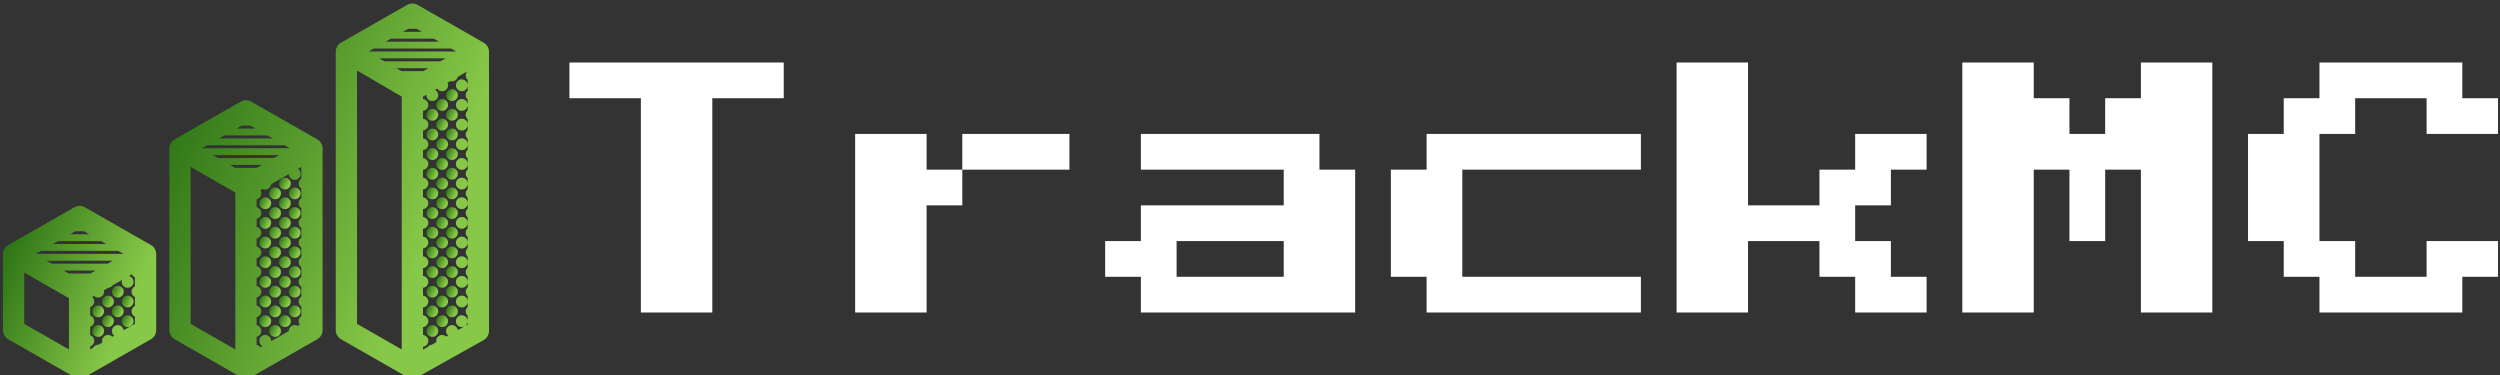 <svg data-v-423bf9ae="" xmlns="http://www.w3.org/2000/svg" viewBox="0 0 600 90" class="iconLeft"><rect x="0" y="0" width="600" height="90" fill="#333333" stroke="none"/><!----><!----><!----><g data-v-423bf9ae="" id="5b21b4b4-0885-4111-bf7c-d59fd87a3442" fill="#FFFFFF" transform="matrix(4.898,0,0,4.898,128.095,15)"><path d="M8.75 12.25L5.25 12.25L5.25 1.75L1.75 1.75L1.75 0L12.25 0L12.25 1.75L8.75 1.75L8.75 12.25ZM19.25 3.50L19.25 5.25L21 5.25L21 7L19.25 7L19.25 12.25L15.75 12.25L15.75 3.50L19.25 3.50ZM21 3.50L26.25 3.50L26.25 5.25L21 5.25L21 3.50ZM40.25 12.25L29.75 12.25L29.75 10.50L28 10.50L28 8.75L29.75 8.75L29.75 7L36.75 7L36.75 5.25L29.75 5.25L29.75 3.50L38.50 3.50L38.50 5.25L40.25 5.25L40.25 12.25ZM31.50 8.75L31.50 10.50L36.75 10.50L36.75 8.75L31.50 8.75ZM54.25 12.25L43.75 12.25L43.75 10.50L42 10.50L42 5.25L43.75 5.25L43.75 3.50L54.25 3.50L54.25 5.25L45.50 5.25L45.50 10.50L54.25 10.50L54.25 12.25ZM59.50 12.25L56 12.25L56 0L59.50 0L59.50 7L63 7L63 5.25L64.75 5.25L64.75 3.50L68.25 3.50L68.25 5.25L66.50 5.25L66.50 7L64.75 7L64.75 8.75L66.50 8.75L66.50 10.50L68.25 10.50L68.25 12.25L64.75 12.25L64.75 10.50L63 10.50L63 8.75L59.50 8.75L59.50 12.25ZM73.50 12.25L70 12.25L70 0L73.50 0L73.50 1.75L75.25 1.75L75.25 3.50L77 3.50L77 1.75L78.75 1.75L78.75 0L82.25 0L82.25 12.25L78.75 12.25L78.75 5.25L77 5.25L77 8.75L75.25 8.75L75.25 5.25L73.50 5.25L73.50 12.25ZM94.50 12.25L87.50 12.25L87.50 10.50L85.75 10.50L85.75 8.75L84 8.75L84 3.50L85.75 3.50L85.75 1.75L87.50 1.75L87.50 0L94.50 0L94.50 1.75L96.25 1.75L96.25 3.50L92.75 3.50L92.75 1.75L89.25 1.75L89.25 3.50L87.50 3.50L87.50 8.75L89.25 8.75L89.25 10.50L92.75 10.50L92.75 8.75L96.25 8.75L96.25 10.50L94.50 10.50L94.50 12.25Z"></path></g><defs data-v-423bf9ae=""><linearGradient data-v-423bf9ae="" gradientTransform="rotate(25)" id="b785214e-6504-4808-8b6c-c8080184fc63" x1="0%" y1="0%" x2="100%" y2="0%"><stop data-v-423bf9ae="" offset="0%" style="stop-color: rgb(33, 105, 15); stop-opacity: 1;"></stop><stop
        offset="100%" style="stop-color: rgb(136, 200, 72); stop-opacity: 1;"></stop></linearGradient></defs><g data-v-423bf9ae="" id="de61eef4-480b-4b7a-b8c3-80e281316733" transform="matrix(1.167,0,0,1.167,0.66,-17.648)" stroke="none" fill="url(#b785214e-6504-4808-8b6c-c8080184fc63)"><circle cx="25.686" cy="77.131" r="1.213"></circle><circle cx="25.686" cy="81.173" r="1.213"></circle><circle cx="23.665" cy="75.109" r="1.213"></circle><circle cx="21.643" cy="77.131" r="1.213"></circle><circle cx="19.622" cy="83.194" r="1.213"></circle><circle cx="21.643" cy="81.173" r="1.213"></circle><circle cx="19.622" cy="79.152" r="1.213"></circle><circle cx="23.664" cy="79.152" r="1.213"></circle><path d="M31.553 67.264c-.002-.037-.007-.073-.011-.11l-.004-.035a1.802 1.802 0 0 0-.018-.106l-.006-.036c-.007-.035-.016-.069-.024-.103-.003-.012-.005-.025-.009-.037-.008-.031-.018-.061-.028-.092l-.014-.045a2.04 2.04 0 0 0-.032-.083l-.019-.05-.034-.076-.024-.054c-.011-.023-.024-.045-.036-.068-.01-.019-.02-.039-.031-.057l-.037-.06-.038-.061-.037-.052c-.015-.021-.03-.043-.046-.063l-.038-.047-.052-.064-.039-.042-.059-.063-.038-.036-.066-.062-.039-.032-.073-.06-.04-.029-.079-.056-.04-.025-.076-.048-.008-.004-.004-.003-13.567-7.755a2.189 2.189 0 0 0-2.173 0L1.145 65.505l-.007.005-.005.003-.044.027-.076.047-.046.032c-.024.017-.049.034-.072.052l-.043.035-.068.056-.041.038c-.021.02-.043.04-.063.061l-.038.04-.059.064-.035.043a1.15 1.15 0 0 0-.055.067l-.032.045a1.804 1.804 0 0 0-.05.071l-.029.046a2.98 2.98 0 0 0-.046.074l-.026.048c-.014.026-.028.051-.041.078a1.995 1.995 0 0 0-.059.13l-.02.052a2.685 2.685 0 0 0-.031.081l-.016.053c-.009.028-.018.055-.025.083l-.013.054-.02.085-.01.06-.014.082a1.643 1.643 0 0 0-.007.073l-.007.071a4.115 4.115 0 0 0-.004.111l-.001.035v15.592c0 .785.421 1.511 1.102 1.901l13.569 7.763a2.186 2.186 0 0 0 2.187-.006c.028-.016.055-.034.082-.051l13.475-7.709a2.189 2.189 0 0 0 1.102-1.901V67.41a3.49 3.49 0 0 0-.006-.146zm-19.039 3.5h6.572l-1.061.606h-4.451l-1.06-.606zm9.048-1.415H10.04l-1.06-.606h13.644l-1.062.606zm-6.646-6.67h1.767l1.06.606h-3.888l1.061-.606zM11.379 64.7H20.217l1.061.606H10.319l1.06-.606zm-3.536 2.021h15.864v-.026l1.106.633H6.782l1.061-.607zm-3.422 4.46l9.189 5.256v10.548l-9.189-5.258V71.181zm22.758 2.838a1.21 1.21 0 0 0 0 2.18v1.862a1.21 1.21 0 0 0 0 2.18v1.482l-2.312 1.322a1.212 1.212 0 1 0-1.94 1.11l-.402.23a1.213 1.213 0 0 0-2.047 1.171l-.82.47-.037-.002c-.46 0-.859.256-1.065.633l-.567.324v-.618a1.212 1.212 0 0 0 0-2.296V82.32a1.212 1.212 0 0 0 0-2.296v-1.747a1.212 1.212 0 0 0 .397-2.07l.395-.226a1.213 1.213 0 0 0 2.019-1.154l.932-.533c.376-.028.704-.226.907-.519l1.901-1.086a1.213 1.213 0 1 0 1.385-.792l.658-.376c.113.278.326.503.595.634v1.864z"></path><circle cx="58.026" cy="52.875" r="1.213"></circle><circle cx="60.047" cy="58.939" r="1.213"></circle><circle cx="58.026" cy="60.96" r="1.213"></circle><circle cx="58.026" cy="56.918" r="1.213"></circle><circle cx="60.047" cy="54.897" r="1.213"></circle><circle cx="60.047" cy="67.024" r="1.213"></circle><circle cx="58.026" cy="69.045" r="1.213"></circle><circle cx="58.026" cy="65.003" r="1.213"></circle><circle cx="60.047" cy="62.982" r="1.213"></circle><circle cx="60.047" cy="75.109" r="1.213"></circle><circle cx="58.026" cy="77.131" r="1.213"></circle><circle cx="58.026" cy="73.088" r="1.213"></circle><circle cx="60.047" cy="71.067" r="1.213"></circle><circle cx="58.026" cy="81.173" r="1.213"></circle><circle cx="60.047" cy="79.152" r="1.213"></circle><circle cx="56.005" cy="58.939" r="1.213"></circle><circle cx="53.983" cy="60.96" r="1.213"></circle><circle cx="53.983" cy="56.918" r="1.213"></circle><circle cx="56.005" cy="54.897" r="1.213"></circle><circle cx="56.005" cy="67.024" r="1.213"></circle><circle cx="53.983" cy="69.045" r="1.213"></circle><circle cx="53.983" cy="65.003" r="1.213"></circle><circle cx="56.005" cy="62.982" r="1.213"></circle><circle cx="56.005" cy="75.109" r="1.213"></circle><circle cx="53.983" cy="77.131" r="1.213"></circle><circle cx="53.983" cy="73.088" r="1.213"></circle><circle cx="56.005" cy="71.067" r="1.213"></circle><circle cx="56.005" cy="83.194" r="1.213"></circle><circle cx="53.983" cy="81.173" r="1.213"></circle><circle cx="56.005" cy="79.152" r="1.213"></circle><path d="M65.774 45.538a2.397 2.397 0 0 0-.012-.119c-.001-.008-.001-.017-.003-.025a1.721 1.721 0 0 0-.023-.142 2.138 2.138 0 0 0-.027-.115l-.006-.024-.032-.105-.01-.031c-.011-.033-.024-.065-.037-.097l-.014-.036c-.012-.029-.026-.058-.039-.086l-.02-.043-.041-.077-.026-.048c-.013-.023-.028-.045-.042-.068a2.458 2.458 0 0 0-.033-.053c-.013-.02-.028-.039-.042-.059l-.041-.057a1.831 1.831 0 0 0-.041-.051l-.049-.06-.039-.042-.059-.063-.037-.035a3.992 3.992 0 0 0-.068-.064l-.035-.029-.077-.063-.032-.023a2.684 2.684 0 0 0-.115-.08 1.57 1.57 0 0 0-.087-.054l-.01-.005-.003-.002-13.569-7.759a2.189 2.189 0 0 0-2.173 0l-13.569 7.755a.04.04 0 0 1-.009.005l-.003.002-.033.02-.088.055-.038.027c-.027.019-.054.037-.08.057l-.039.032c-.024.02-.049.039-.072.06l-.039.037-.065.061-.039.041c-.02.021-.04.041-.058.063l-.037.045-.053.065-.034.048c-.016.022-.033.045-.048.068a.838.838 0 0 0-.031.05l-.044.07-.028.051c-.013.024-.027.049-.039.074-.009.017-.016.035-.024.053a1.801 1.801 0 0 0-.035.077l-.021.055c-.01.026-.021.052-.029.078l-.017.055-.025.081-.013.056a2.555 2.555 0 0 0-.02.084l-.01.06-.014.082-.007.072c-.002.024-.006.048-.007.072-.003.037-.003.074-.004.11l-.001.035v37.318a2.19 2.19 0 0 0 1.102 1.9L48.93 92.66a2.185 2.185 0 0 0 2.186-.006c.028-.016.055-.034.083-.052l13.475-7.709a2.188 2.188 0 0 0 1.102-1.9v-37.31a1.172 1.172 0 0 0-.002-.145zm-13.528 4.106h-4.451l-1.06-.606h6.572l-1.061.606zm3.537-2.021H44.26l-1.06-.606h13.644l-1.061.606zm-6.646-6.67h1.767l1.06.606h-3.888l1.061-.606zM45.6 42.974H54.438l1.06.606H44.539l1.061-.606zm-3.537 2.021h15.864v-.026l1.106.633h-18.03l1.06-.607zm-3.421 4.46l9.19 5.256v32.274l-9.19-5.258V49.455zM61.4 53.887v2.02a1.21 1.21 0 0 0 0 2.022v2.02a1.21 1.21 0 0 0 0 2.022v2.02a1.21 1.21 0 0 0 0 2.022v2.02a1.21 1.21 0 0 0 0 2.022v2.02a1.21 1.21 0 0 0 0 2.022v2.02a1.21 1.21 0 0 0 0 2.022v2.02a1.21 1.21 0 0 0-.303 1.735l-.439.251a1.212 1.212 0 0 0-1.823 1.044l-3.642 2.084c.001-.02.003-.039.003-.059a1.213 1.213 0 1 0-1.776 1.074l-.458.262a1.216 1.216 0 0 0-.751-.502V84.38a1.213 1.213 0 0 0 0-2.374v-1.668a1.214 1.214 0 0 0 0-2.374v-1.668a1.214 1.214 0 0 0 0-2.374v-1.668a1.214 1.214 0 0 0 0-2.374v-1.668a1.214 1.214 0 0 0 0-2.374V64.17a1.214 1.214 0 0 0 0-2.374v-1.668a1.214 1.214 0 0 0 0-2.374v-1.668a1.214 1.214 0 0 0 .783-1.822l.492-.281a1.213 1.213 0 0 0 1.702-.973l3.649-2.086a1.211 1.211 0 0 0 2.422-.068c0-.42-.214-.791-.539-1.008l.679-.388v2.407a1.21 1.21 0 0 0 .001 2.02zM100 25.791a2.19 2.19 0 0 0-1.103-1.901l-13.569-7.759a2.189 2.189 0 0 0-2.173 0l-13.569 7.755a2.19 2.19 0 0 0-1.103 1.901v57.212c0 .785.421 1.511 1.102 1.901l13.569 7.763a2.186 2.186 0 0 0 2.186-.007l.06-.037 13.48-7.545a2.189 2.189 0 0 0 1.12-1.911V25.977l-.003-.093.003-.093zm-13.531 3.96h-4.453l-1.06-.606h6.574l-1.061.606zm3.537-2.021H78.482l-1.06-.606h13.646l-1.062.606zm-6.648-6.671h1.767l1.06.606h-3.888l1.061-.606zm-3.537 2.022H88.659l1.06.606H78.76l1.061-.606zm-3.537 2.021h15.864v-.026l1.106.633h-18.03l1.06-.607zm-3.421 4.518l9.189 5.371v51.994l-9.189-5.258V29.62zm22.758 52.259l-.527.295c.315-.216.523-.578.527-.989v.694zm0-49.228a1.213 1.213 0 1 0 0 .024v1.108a1.208 1.208 0 0 0 0 1.802v1.108a1.213 1.213 0 1 0 0 .024v1.108a1.209 1.209 0 0 0 0 1.804v1.108a1.213 1.213 0 1 0 0 .024v1.108a1.208 1.208 0 0 0 0 1.802v1.108a1.213 1.213 0 1 0 0 .024v1.108a1.208 1.208 0 0 0 0 1.803v1.108a1.213 1.213 0 1 0 0 .024v1.108a1.208 1.208 0 0 0 0 1.803v1.108a1.213 1.213 0 1 0 0 .024v1.108a1.208 1.208 0 0 0 0 1.802v1.108a1.213 1.213 0 1 0 0 .024v1.108a1.209 1.209 0 0 0 0 1.803v1.108a1.213 1.213 0 1 0 0 .024v1.108a1.208 1.208 0 0 0 0 1.802v1.108a1.213 1.213 0 1 0 0 .024v1.108a1.209 1.209 0 0 0 0 1.803v1.108a1.213 1.213 0 1 0 0 .024v1.108a1.208 1.208 0 0 0 0 1.802v1.108a1.213 1.213 0 1 0 0 .024v1.108a1.208 1.208 0 0 0 0 1.803v1.108a1.213 1.213 0 1 0 0 .024v1.108a1.208 1.208 0 0 0 0 1.803v1.108a1.213 1.213 0 1 0-.713 1.117l-1.322.74a1.212 1.212 0 1 0-1.977 1.107l-.398.223a1.213 1.213 0 0 0-2.028 1.135l-.988.553c-.323.04-.606.206-.799.447l-.966.54v-.599a1.213 1.213 0 0 0 0-2.414v-1.628a1.213 1.213 0 0 0 0-2.414v-1.628a1.213 1.213 0 0 0 0-2.414V74.3a1.213 1.213 0 0 0 0-2.414v-1.628a1.213 1.213 0 0 0 0-2.414V66.21a1.213 1.213 0 0 0 0-2.414v-1.628a1.213 1.213 0 0 0 0-2.414v-1.628a1.213 1.213 0 0 0 0-2.414v-1.628a1.213 1.213 0 0 0 0-2.414v-1.63a1.213 1.213 0 0 0 0-2.414v-1.628a1.213 1.213 0 0 0 0-2.414v-1.628a1.213 1.213 0 0 0 0-2.414v-1.628a1.213 1.213 0 0 0 0-2.414v-.497l.705-.403c-.002.029-.004.057-.004.086a1.213 1.213 0 1 0 1.753-1.085l.47-.268a1.212 1.212 0 0 0 2.101-1.2l.577-.33a1.212 1.212 0 0 0 1.534-.877l2.025-1.157a1.21 1.21 0 0 0 .029 1.776v1.106z"></path><circle cx="92.387" cy="34.684" r="1.213"></circle><circle cx="90.366" cy="36.705" r="1.213"></circle><circle cx="92.387" cy="42.769" r="1.213"></circle><circle cx="90.366" cy="44.79" r="1.213"></circle><circle cx="90.366" cy="40.748" r="1.213"></circle><circle cx="92.387" cy="38.727" r="1.213"></circle><circle cx="92.387" cy="50.854" r="1.213"></circle><circle cx="90.366" cy="52.875" r="1.213"></circle><circle cx="90.366" cy="48.833" r="1.213"></circle><circle cx="92.387" cy="46.812" r="1.213"></circle><circle cx="92.387" cy="58.939" r="1.213"></circle><circle cx="90.366" cy="60.96" r="1.213"></circle><circle cx="90.366" cy="56.918" r="1.213"></circle><circle cx="92.387" cy="54.897" r="1.213"></circle><circle cx="92.387" cy="67.024" r="1.213"></circle><circle cx="90.366" cy="69.045" r="1.213"></circle><circle cx="90.366" cy="65.003" r="1.213"></circle><circle cx="92.387" cy="62.982" r="1.213"></circle><circle cx="92.387" cy="75.109" r="1.213"></circle><circle cx="90.366" cy="77.131" r="1.213"></circle><circle cx="90.366" cy="73.088" r="1.213"></circle><circle cx="92.387" cy="71.067" r="1.213"></circle><circle cx="90.366" cy="81.173" r="1.213"></circle><circle cx="92.387" cy="79.152" r="1.213"></circle><circle cx="88.345" cy="42.769" r="1.213"></circle><circle cx="88.345" cy="38.727" r="1.213"></circle><circle cx="88.345" cy="50.854" r="1.213"></circle><circle cx="88.345" cy="46.812" r="1.213"></circle><circle cx="88.345" cy="58.939" r="1.213"></circle><circle cx="88.345" cy="54.897" r="1.213"></circle><circle cx="88.345" cy="67.024" r="1.213"></circle><circle cx="88.345" cy="62.982" r="1.213"></circle><circle cx="88.345" cy="75.109" r="1.213"></circle><circle cx="88.345" cy="71.067" r="1.213"></circle><circle cx="88.345" cy="83.194" r="1.213"></circle><circle cx="88.345" cy="79.152" r="1.213"></circle></g><!----></svg>
